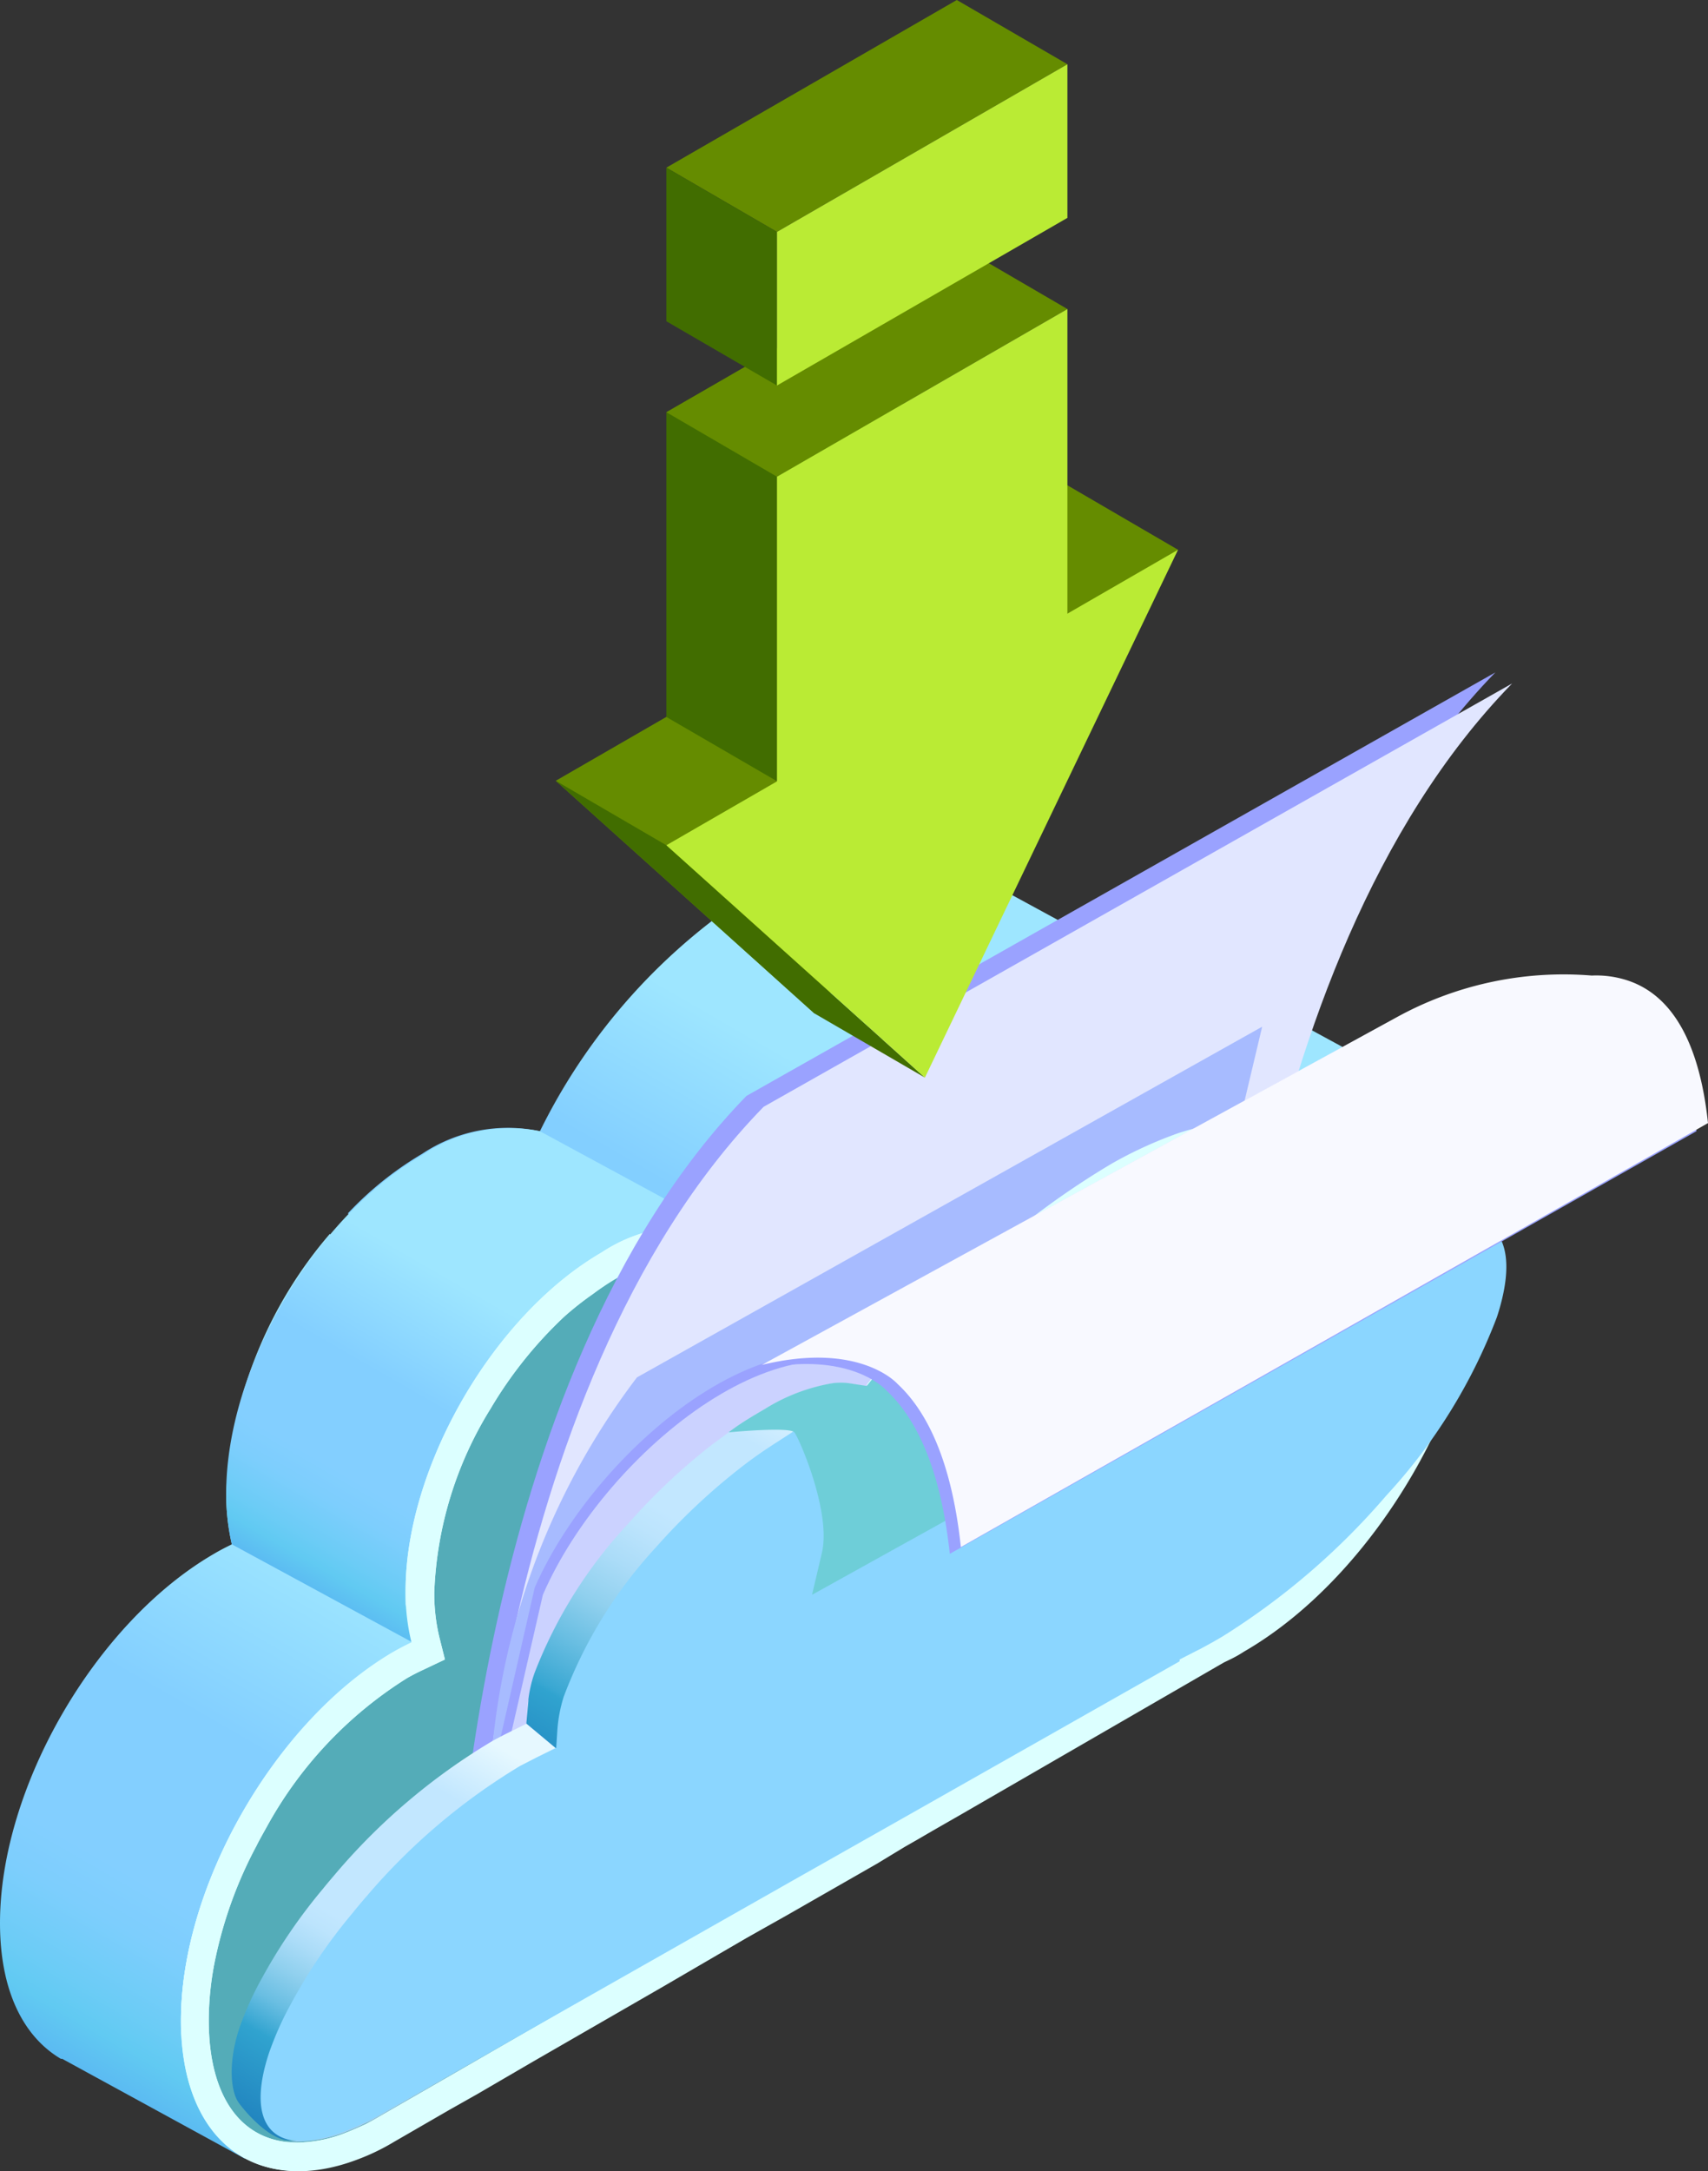 <svg xmlns="http://www.w3.org/2000/svg" xmlns:xlink="http://www.w3.org/1999/xlink" viewBox="0 0 75.51 95.97"><rect x="0" y="0" width="75.51" height="95.97" fill="#333333" stroke="none"/><defs><style>.cls-1{isolation:isolate;}.cls-2{fill:url(#Ѕезым_нный_градиент_3605);}.cls-3{fill:url(#Ѕезым_нный_градиент_3605-2);}.cls-4{fill:#52a5ea;}.cls-5{fill:url(#Ѕезым_нный_градиент_3605-3);}.cls-6{fill:url(#Ѕезым_нный_градиент_3605-4);}.cls-7{fill:#dcffff;}.cls-8{fill:#54acb8;}.cls-9{fill:#aacdec;}.cls-10{fill:#428bd0;}.cls-11{fill:#9aa2ff;}.cls-12{fill:#e1e6ff;}.cls-13{fill:#a7bbff;}.cls-14{fill:#cbd2ff;}.cls-15{fill:url(#Ѕезым_нный_градиент_3684);}.cls-16{fill:url(#Ѕезым_нный_градиент_3668);}.cls-17{fill:#8bd6ff;}.cls-18{fill:#6eced8;mix-blend-mode:multiply;}.cls-19{fill:#f8f9ff;}.cls-20{fill:#658c00;}.cls-21{fill:#416d00;}.cls-22{fill:#baeb34;}</style><linearGradient id="&#x405;&#x435;&#x437;&#x44B;&#x43C;_&#x43D;&#x43D;&#x44B;&#x439;_&#x433;&#x440;&#x430;&#x434;&#x438;&#x435;&#x43D;&#x442;_3605" x1="52.26" y1="52.4" x2="56.72" y2="44.68" gradientUnits="userSpaceOnUse"><stop offset="0" stop-color="#5bbaf2"></stop><stop offset="0.05" stop-color="#61caf2"></stop><stop offset="0.09" stop-color="#6cccf6"></stop><stop offset="0.17" stop-color="#7dcefd"></stop><stop offset="0.23" stop-color="#83cfff"></stop><stop offset="0.43" stop-color="#83cfff"></stop><stop offset="0.66" stop-color="#9ee6ff"></stop></linearGradient><linearGradient id="&#x405;&#x435;&#x437;&#x44B;&#x43C;_&#x43D;&#x43D;&#x44B;&#x439;_&#x433;&#x440;&#x430;&#x434;&#x438;&#x435;&#x43D;&#x442;_3605-2" x1="9.25" y1="94.76" x2="28.03" y2="62.24" xlink:href="#&#x405;&#x435;&#x437;&#x44B;&#x43C;_&#x43D;&#x43D;&#x44B;&#x439;_&#x433;&#x440;&#x430;&#x434;&#x438;&#x435;&#x43D;&#x442;_3605"></linearGradient><linearGradient id="&#x405;&#x435;&#x437;&#x44B;&#x43C;_&#x43D;&#x43D;&#x44B;&#x439;_&#x433;&#x440;&#x430;&#x434;&#x438;&#x435;&#x43D;&#x442;_3605-3" x1="29.77" y1="69.01" x2="46.35" y2="40.3" xlink:href="#&#x405;&#x435;&#x437;&#x44B;&#x43C;_&#x43D;&#x43D;&#x44B;&#x439;_&#x433;&#x440;&#x430;&#x434;&#x438;&#x435;&#x43D;&#x442;_3605"></linearGradient><linearGradient id="&#x405;&#x435;&#x437;&#x44B;&#x43C;_&#x43D;&#x43D;&#x44B;&#x439;_&#x433;&#x440;&#x430;&#x434;&#x438;&#x435;&#x43D;&#x442;_3605-4" x1="16.71" y1="72.04" x2="28.13" y2="52.26" xlink:href="#&#x405;&#x435;&#x437;&#x44B;&#x43C;_&#x43D;&#x43D;&#x44B;&#x439;_&#x433;&#x440;&#x430;&#x434;&#x438;&#x435;&#x43D;&#x442;_3605"></linearGradient><linearGradient id="&#x405;&#x435;&#x437;&#x44B;&#x43C;_&#x43D;&#x43D;&#x44B;&#x439;_&#x433;&#x440;&#x430;&#x434;&#x438;&#x435;&#x43D;&#x442;_3684" x1="15.25" y1="96.21" x2="25.93" y2="77.72" gradientUnits="userSpaceOnUse"><stop offset="0" stop-color="#2184bf"></stop><stop offset="0.17" stop-color="#30a3cf"></stop><stop offset="0.18" stop-color="#39a7d2"></stop><stop offset="0.24" stop-color="#69bee2"></stop><stop offset="0.31" stop-color="#90d0ee"></stop><stop offset="0.37" stop-color="#abdcf8"></stop><stop offset="0.42" stop-color="#bce4fd"></stop><stop offset="0.46" stop-color="#c2e7ff"></stop><stop offset="0.79" stop-color="#c2e7ff"></stop><stop offset="0.93" stop-color="#e6f8ff"></stop></linearGradient><linearGradient id="&#x405;&#x435;&#x437;&#x44B;&#x43C;_&#x43D;&#x43D;&#x44B;&#x439;_&#x433;&#x440;&#x430;&#x434;&#x438;&#x435;&#x43D;&#x442;_3668" x1="30.67" y1="82.94" x2="41.98" y2="63.35" gradientUnits="userSpaceOnUse"><stop offset="0" stop-color="#2184bf"></stop><stop offset="0.17" stop-color="#30a3cf"></stop><stop offset="0.18" stop-color="#39a7d2"></stop><stop offset="0.28" stop-color="#69bee2"></stop><stop offset="0.37" stop-color="#90d0ee"></stop><stop offset="0.46" stop-color="#abdcf8"></stop><stop offset="0.54" stop-color="#bce4fd"></stop><stop offset="0.59" stop-color="#c2e7ff"></stop><stop offset="0.79" stop-color="#c2e7ff"></stop><stop offset="0.93" stop-color="#e6f8ff"></stop></linearGradient></defs><title>cloud-servers</title><g class="cls-1"><g id="&#x421;&#x43B;&#x43E;&#x439;_2" data-name="&#x421;&#x43B;&#x43E;&#x439; 2"><g id="_1" data-name="1"><path class="cls-2" d="M52.8,52.68a16,16,0,0,0,5,2,12.72,12.72,0,0,0,2,.34,17.08,17.08,0,0,0,.35-2.7c3.08,0,2.47-4.27,2.47-4.27l-7.75-4.21a5.89,5.89,0,0,0-.64-.37h0c-1.67-.8-3.84-.7-6.23.44C46.7,46.35,50.72,51.22,52.8,52.68Z"></path><path class="cls-3" d="M12,91.55l26-15c-2.23-2.12-4.39-4.33-6.66-6.41-2.93-2.69-6-5.24-8.76-8.13-1.89-2-6.13-5.41-8-7.47A19,19,0,0,0,10,66a9.83,9.83,0,0,0,.25,2.26c-.27.13-.54.27-.81.43C4.22,71.73,0,79,0,85c0,2.94,1,5,2.69,6h0l.06,0,0,0,8.07,4.41,1.26-3.57-.76,0A6.61,6.61,0,0,0,12,91.55Z"></path><path class="cls-4" d="M39,76l.38-.22-3.5-2.81C36.93,73.93,38,75,39,76Z"></path><path class="cls-5" d="M56.91,55.59a13.51,13.51,0,0,1-5.62-2.75,7.94,7.94,0,0,1-2.15-6.94l-.51.34a12.75,12.75,0,0,0-.4-2.27,6.21,6.21,0,0,0,2.23-1.3l-8-4.35-.09,0h0c-2.27-1.26-5.38-1-8.82.94A26.46,26.46,0,0,0,23.87,50a6.83,6.83,0,0,0-5.21,1,14.87,14.87,0,0,0-3.28,2.63c2,2.27,6.4,5.91,8.53,8.07L25.17,63a.62.62,0,0,1,.33.13c5,4,9.9,8.05,14.9,12l8.29-4.79v0c.3-.14.6-.3.91-.48,4.57-2.64,8.46-8.21,9.93-13.72A13.81,13.81,0,0,1,56.91,55.59Z"></path><path class="cls-6" d="M18.66,51.06C13.86,53.83,10,60.53,10,66a9.83,9.83,0,0,0,.25,2.26l8,4.34c20.48,3,13.63-18.26,13.63-18.26L23.87,50A6.83,6.83,0,0,0,18.66,51.06Z"></path><path class="cls-7" d="M65.54,54.76c0,6.69-4.72,14.83-10.55,18.2l-.62.33-.29.14v0L40.52,81.31l-5.76,3.33-17.39,10a11.43,11.43,0,0,1-1.59.76C11.34,97.14,8,94.66,8,89.31c0-6,4.22-13.24,9.42-16.24.27-.16.55-.3.82-.43a9.29,9.29,0,0,1-.26-2.26c0-5,3.28-11.12,7.52-14.22a13.56,13.56,0,0,1,1.16-.76,6.88,6.88,0,0,1,5.21-1,26.46,26.46,0,0,1,9.69-10.84A13.35,13.35,0,0,1,45.24,42a7.23,7.23,0,0,1,4.84.44c2.19,1.08,3.64,3.45,3.94,6.89.32-.22.64-.42,1-.61a8.75,8.75,0,0,1,5.76-1.37C63.63,47.88,65.54,50.51,65.54,54.76Z"></path><path class="cls-8" d="M64.27,54.76a20.06,20.06,0,0,1-2.92,9.71,20.57,20.57,0,0,1-6.56,7.12l-.44.27-.55.29a1.06,1.06,0,0,1-.21.11l-.79.38v.11L40.94,79.6l-5.76,3.33L16.73,93.58l-.56.3c-.29.14-.57.27-.84.37a6.12,6.12,0,0,1-2.19.45c-2.45,0-3.91-2-3.91-5.39a13.39,13.39,0,0,1,.31-2.83,19,19,0,0,1,1.79-4.89c.15-.29.32-.59.48-.88A18,18,0,0,1,18,74.17c.24-.14.48-.26.73-.38l.94-.44-.25-1a8,8,0,0,1-.22-2,16.48,16.48,0,0,1,2.49-8.09,18.3,18.3,0,0,1,3.25-4.06,13.35,13.35,0,0,1,1.26-1c.35-.25.7-.49,1.05-.69a6.74,6.74,0,0,1,3.26-1,3.71,3.71,0,0,1,1,.13l1,.28L33,55a25.13,25.13,0,0,1,9.2-10.32,12.71,12.71,0,0,1,2.75-1.2c.21-.06.41-.12.61-.16a7.45,7.45,0,0,1,1.64-.19,5.36,5.36,0,0,1,2.37.52l.25.13a5.67,5.67,0,0,1,2.41,3,10.55,10.55,0,0,1,.58,2.69l.18,2.16.79-.55,1-.67c.32-.22.62-.4.89-.57a10.36,10.36,0,0,1,1-.5,7.59,7.59,0,0,1,3.1-.77,3.39,3.39,0,0,1,.72.06h.09C62.91,49.05,64.27,51.27,64.27,54.76Z"></path><path class="cls-9" d="M49,43.57l.25.14c1.69,1,2.74,3,3,5.72l.16,1.82.58.38-.19-2.16c-.23-2.74-1.29-4.76-3-5.73l-.25-.13a5.09,5.09,0,0,0-2.2-.52A5,5,0,0,1,49,43.57Z"></path><path class="cls-9" d="M60.53,48.64h-.09a4.62,4.62,0,0,0-.65-.06l.1,0H60c2.37.4,3.73,2.63,3.73,6.12a20,20,0,0,1-2.91,9.71,20.62,20.62,0,0,1-6.57,7.13l-.43.26-.55.3-.21.1-.79.38v.11L40.39,79.56l-5.76,3.33L16.18,93.54q-.29.17-.57.3a7.68,7.68,0,0,1-.84.37,6,6,0,0,1-2.18.45h0a5.46,5.46,0,0,0,.57,0,6.12,6.12,0,0,0,2.19-.45,8.48,8.48,0,0,0,.83-.37q.29-.13.57-.3L35.18,82.93l5.76-3.33,11.87-6.85v-.11l.78-.38.21-.11.55-.29.44-.26a20.69,20.69,0,0,0,6.56-7.13,20.06,20.06,0,0,0,2.92-9.71C64.27,51.27,62.91,49,60.53,48.64Z"></path><path class="cls-10" d="M30.92,55.57l1,.28.05-.1-.51-.14a3.32,3.32,0,0,0-1-.13h0Z"></path><path class="cls-7" d="M17.37,74.48c.27-.15.55-.3.82-.42A8.73,8.73,0,0,1,18,72.75c-.2.1-.4.2-.6.32C12.17,76.07,8,83.34,8,89.31c0,.24,0,.47,0,.69C8.29,84.18,12.38,77.37,17.37,74.48Z"></path><path class="cls-7" d="M25.45,57.58a11.52,11.52,0,0,1,1.16-.76,6.83,6.83,0,0,1,5.21-1A26.55,26.55,0,0,1,41.51,45a13.61,13.61,0,0,1,3.73-1.5,7.17,7.17,0,0,1,4.84.44C52.27,45,53.72,47.34,54,50.77c.32-.21.64-.42,1-.61a8.68,8.68,0,0,1,5.76-1.36c2.72.46,4.57,2.84,4.77,6.68,0-.24,0-.48,0-.72,0-4.25-1.91-6.88-4.79-7.38A8.75,8.75,0,0,0,55,48.75c-.33.19-.65.39-1,.61-.3-3.44-1.75-5.81-3.94-6.89A7.23,7.23,0,0,0,45.24,42a13.35,13.35,0,0,0-3.73,1.51,26.46,26.46,0,0,0-9.69,10.84,6.88,6.88,0,0,0-5.21,1,13.56,13.56,0,0,0-1.16.76c-4.24,3.1-7.52,9.17-7.52,14.22,0,.24,0,.47,0,.69A19.57,19.57,0,0,1,25.45,57.58Z"></path><path class="cls-7" d="M60.75,47.39A8.68,8.68,0,0,0,55,48.75a11.18,11.18,0,0,0-1,.61c-.29-3.44-1.76-5.81-3.94-6.89A7.19,7.19,0,0,0,45.25,42a13.28,13.28,0,0,0-3.74,1.51,26.52,26.52,0,0,0-9.69,10.84,6.92,6.92,0,0,0-5.21,1,13.56,13.56,0,0,0-1.16.76c-4.24,3.11-7.52,9.17-7.52,14.22a9.23,9.23,0,0,0,.26,2.26c-.27.13-.54.27-.82.43C12.17,76.07,8,83.34,8,89.31c0,5.34,3.39,7.83,7.83,6.13a9.62,9.62,0,0,0,1.59-.77l2.44-1.41,1.24-.7,2.47-1.44,5.76-3.32L33,85.66l1.78-1,4-2.29L40,81.63l.56-.32.67-.39,1.24-.71,11.64-6.73v0l.29-.14A5.36,5.36,0,0,0,55,73c5.82-3.36,10.55-11.5,10.55-18.19C65.54,50.51,63.64,47.87,60.75,47.39Zm-6,24.21c-.15.09-.28.17-.44.25l-.55.31-.21.1-.79.37v.12l-10.36,6-1.24.72-.26.15-1,.56-1.24.71-3.56,2.06L33,84.19l-2.47,1.44-1.23.7-5.76,3.32L19.81,91.8l-3.08,1.77a6.38,6.38,0,0,1-.57.32q-.42.19-.84.36a6,6,0,0,1-2.18.45c-2.46,0-3.91-2-3.91-5.39a13.3,13.3,0,0,1,.31-2.82,18.59,18.59,0,0,1,1.8-4.9c.14-.29.31-.58.47-.87A17.85,17.85,0,0,1,18,74.17c.25-.14.49-.26.73-.37l.94-.45-.25-1a8.37,8.37,0,0,1-.22-2,16.58,16.58,0,0,1,2.49-8.09,18.59,18.59,0,0,1,3.25-4.06,13.74,13.74,0,0,1,1.27-1,11,11,0,0,1,1-.69,6.74,6.74,0,0,1,3.26-1,3.66,3.66,0,0,1,1,.12l1,.3L33,55a25,25,0,0,1,9.2-10.31,11.85,11.85,0,0,1,2.75-1.21c.21-.06.41-.12.62-.16a7.31,7.31,0,0,1,1.64-.19,5.27,5.27,0,0,1,2.35.52,1.58,1.58,0,0,1,.26.13,5.67,5.67,0,0,1,2.41,3,10.24,10.24,0,0,1,.57,2.69l.19,2.16.8-.55,1-.67c.33-.21.62-.4.9-.56a9.31,9.31,0,0,1,1-.51,7.59,7.59,0,0,1,3.1-.77,4.37,4.37,0,0,1,.72.06h.09c2.38.41,3.74,2.64,3.74,6.11a20,20,0,0,1-2.93,9.72A20.48,20.48,0,0,1,54.79,71.6Z"></path><path class="cls-11" d="M33,48.44C20.72,61.06,20.09,85.72,20.09,85.72L53.18,67s.63-24.66,12.93-37.28Z"></path><path class="cls-12" d="M33.76,48.92C21.45,61.54,20.82,86.2,20.82,86.2L53.91,67.49s.63-24.66,12.94-37.28Z"></path><path class="cls-13" d="M21.65,78.88C21,90.07,55,48.75,55,48.75l.8-3.37L28.16,60.88A32.05,32.05,0,0,0,21.65,78.88Z"></path><path class="cls-11" d="M23.64,70.17l-2.28,10L49.77,64.08,39.62,61.14C35,56.88,26.45,63.76,23.64,70.17Z"></path><path class="cls-14" d="M24,70.49l-2.29,10L50.1,64.41,39.94,61.46C35.35,57.21,26.78,64.08,24,70.49Z"></path><path class="cls-7" d="M23.36,75.14l-.09,1,.06-.77C23.34,75.33,23.34,75.24,23.36,75.14Z"></path><path class="cls-15" d="M24.55,77.25l6.88,6.12L15.7,92.3l-.55.3-.79.37c-.72.3-.88,1.57-1.44,1.63-.88.11-2-1.16-2.36-1.65s-.48-1.74,0-3.24a14,14,0,0,1,1-2.24,24.14,24.14,0,0,1,2.73-4c.19-.24.41-.49.62-.74A27.6,27.6,0,0,1,21.69,77c.22-.13.46-.25.69-.37l.89-.44Z"></path><path class="cls-16" d="M48.58,73.64,31.43,83.37l-6.88-6.12-1.28-1.07.09-1v-.07a5.5,5.5,0,0,1,.27-1.16,20.41,20.41,0,0,1,4.13-6.59,27.2,27.2,0,0,1,3.71-3.5l.73-.54c.2-.14.38-.28.58-.4.35-.23.71-.45,1.05-.65a8.68,8.68,0,0,1,2.94-1.12,2.82,2.82,0,0,1,.77,0l.77.13L39.6,62.3Z"></path><path class="cls-7" d="M64.91,57.14A24.48,24.48,0,0,1,60,65a31.75,31.75,0,0,1-7.24,6.23l-.43.25a5.94,5.94,0,0,1-.54.29l-.2.11-.74.37,0,.08-2.26,1.28-9-11.34-1.28-1.06.62-.78c.57-.71,1.18-1.4,1.81-2.06a35.58,35.58,0,0,1,8.43-6.95,18.24,18.24,0,0,1,2.58-1.21c.19-.07.37-.14.55-.19a8.4,8.4,0,0,1,1.41-.31,3.63,3.63,0,0,1,1.82.17l.17.08a2.23,2.23,0,0,1,.41.27c.1.08,1.28,1,1.38,1.15.3.4-.61.06-.56.71a7,7,0,0,1-.21,2l-.41,1.67.8-.51,1-.62.88-.53c.32-.19.65-.35,1-.5a8.86,8.86,0,0,1,2.76-.91,3.82,3.82,0,0,1,.58,0h.07a2,2,0,0,1,1.34.49c.11.11,1.21.94,1.3,1.09C66.44,55.05,65.42,55.56,64.91,57.14Z"></path><path class="cls-17" d="M66.18,58.21a24.31,24.31,0,0,1-4.89,7.89,31.58,31.58,0,0,1-7.24,6.23l-.43.25-.53.29-.2.1-.74.38,0,.08L40.56,80l-5.62,3.18L17,93.36c-.18.11-.37.21-.54.3s-.54.27-.79.37a7.24,7.24,0,0,1-1.93.58c-2,.24-2.72-1.19-1.86-3.83a14,14,0,0,1,1-2.24,23.64,23.64,0,0,1,2.72-4c.2-.25.41-.5.62-.74A27.62,27.62,0,0,1,23,78.05l.7-.36.89-.44.05-.77A6.4,6.4,0,0,1,24.92,75,20.22,20.22,0,0,1,29,68.39a27.87,27.87,0,0,1,3.72-3.5c.43-.34.87-.65,1.31-.94s.7-.45,1-.65a8.48,8.48,0,0,1,3-1.12,2.42,2.42,0,0,1,.76,0l.76.12.63-.78a38.44,38.44,0,0,1,10.24-9A17.74,17.74,0,0,1,53,51.31c.19-.07.37-.14.55-.19A8.39,8.39,0,0,1,55,50.8a3.92,3.92,0,0,1,1.83.17l.17.08a2.43,2.43,0,0,1,1.22,2.13,7.06,7.06,0,0,1-.21,2l-.39,1.67.79-.5,1-.63.88-.54c.32-.18.64-.35.95-.49A9,9,0,0,1,64,53.83a2.93,2.93,0,0,1,.58,0h.08C66.51,53.88,67.07,55.48,66.18,58.21Z"></path><path class="cls-18" d="M36.33,68.66c.44-1.8-1-5.09-1.21-5.35s-2.91,0-2.91,0c.2-.15.38-.28.58-.41.35-.23.71-.44,1.05-.64a8.25,8.25,0,0,1,2.95-1.12,2.75,2.75,0,0,1,.76,0l.77.12.62-.78c.58-.7,1.18-1.4,1.81-2.06l20.66-2.09L35.9,70.49Z"></path><path class="cls-11" d="M71.32,43.62h0a4.71,4.71,0,0,0-1.47-.18,15.46,15.46,0,0,0-8.66,1.84l-28,15.33c4.35-1.06,6,.85,6,.85h0c1.38,1.29,2.41,3.58,2.8,7.22L75,50C74.57,46,73.17,44.18,71.32,43.62Z"></path><path class="cls-19" d="M71.84,43.3h0a4.43,4.43,0,0,0-1.47-.18A15.3,15.3,0,0,0,61.68,45l-28,15.33c4.35-1.06,6,.84,6,.84h0c1.38,1.28,2.41,3.57,2.8,7.21L75.51,49.64C75.09,45.7,73.69,43.85,71.84,43.3Z"></path><polygon class="cls-20" points="47.19 21.45 52.08 24.3 36 44.79 24.57 34.51 47.19 21.45"></polygon><polygon class="cls-21" points="29.46 31.69 29.46 18.22 42.3 10.81 34.35 34.53 29.46 31.69"></polygon><polygon class="cls-21" points="24.57 34.51 36 44.79 40.89 47.63 29.46 37.36 24.57 34.51"></polygon><polygon class="cls-20" points="34.35 21.07 29.46 18.22 42.3 10.81 47.19 13.66 34.35 21.07"></polygon><polygon class="cls-20" points="34.35 10.25 29.46 7.41 42.3 0 47.19 2.84 34.35 10.25"></polygon><polygon class="cls-21" points="29.46 14.2 29.46 7.41 34.35 10.25 34.35 17.04 29.46 14.2"></polygon><polygon class="cls-22" points="34.35 39.26 34.35 21.07 47.19 13.66 47.19 31.85 34.35 39.26"></polygon><polygon class="cls-22" points="34.35 17.04 34.35 10.25 47.19 2.84 47.19 9.63 34.35 17.04"></polygon><polygon class="cls-22" points="52.08 24.3 40.89 47.63 29.46 37.36 52.08 24.3"></polygon></g></g></g></svg>